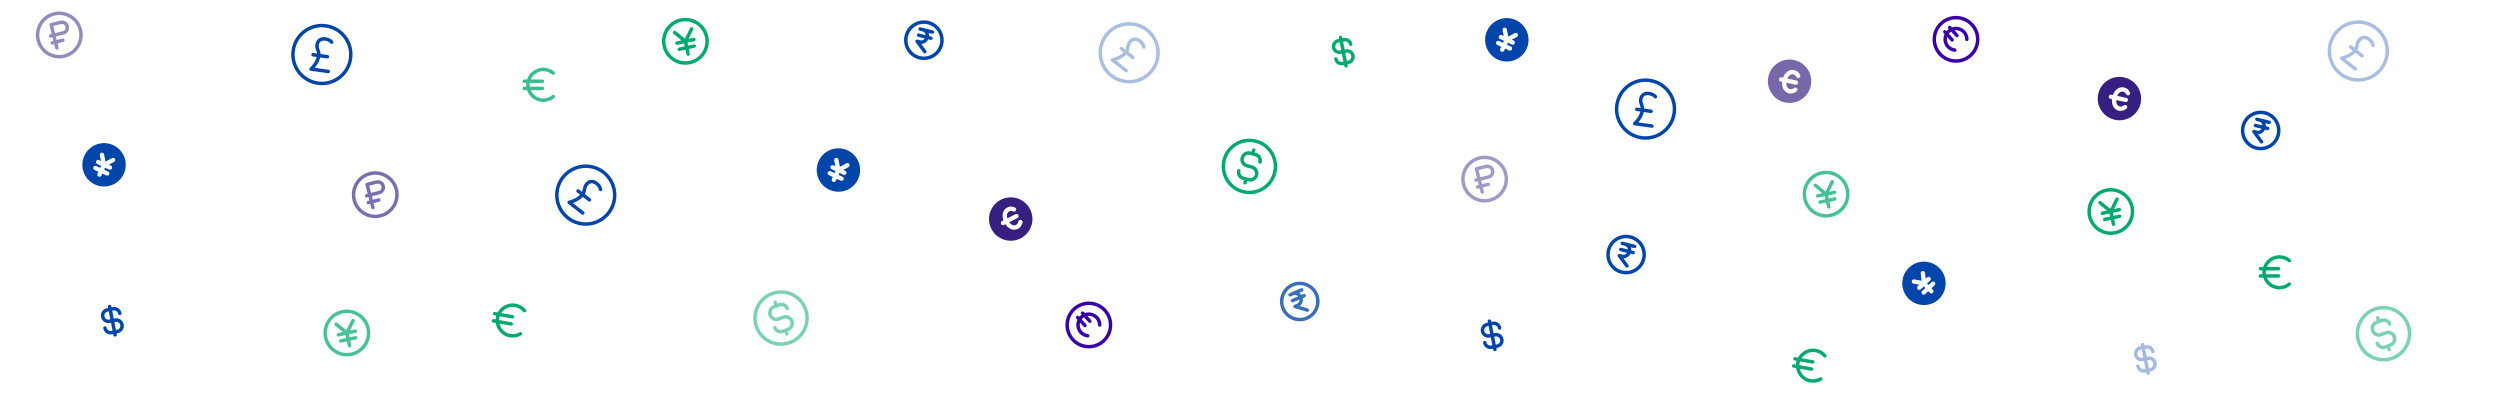 <svg width="1440" height="234" viewBox="0 0 1440 234" fill="none" xmlns="http://www.w3.org/2000/svg">
<g clip-path="url(#clip0_4_110)">
<g clip-path="url(#clip1_4_110)">
<path fill-rule="evenodd" clip-rule="evenodd" d="M488.217 86.605C481.96 83.688 474.523 86.394 471.605 92.651C468.687 98.908 471.394 106.345 477.651 109.263C483.908 112.18 491.345 109.473 494.263 103.217C497.18 96.96 494.473 89.523 488.217 86.605ZM489.229 94.558C489.558 95.165 489.334 95.924 488.728 96.253L485.755 97.87L486.861 98.386C487.487 98.677 487.757 99.421 487.465 100.047C487.174 100.673 486.43 100.943 485.804 100.651L483.539 99.595L483.01 100.728L485.276 101.784C485.902 102.076 486.172 102.82 485.881 103.446C485.589 104.071 484.845 104.342 484.219 104.05L481.954 102.994L481.425 104.126C481.134 104.752 480.39 105.023 479.764 104.731C479.139 104.439 478.868 103.696 479.16 103.07L479.688 101.937L477.422 100.881C476.797 100.589 476.526 99.845 476.818 99.219C477.109 98.594 477.853 98.323 478.479 98.615L480.744 99.671L481.273 98.538L479.007 97.482C478.381 97.19 478.111 96.446 478.402 95.821C478.694 95.195 479.438 94.924 480.064 95.216L481.169 95.732L480.497 92.415C480.36 91.739 480.797 91.079 481.474 90.942C482.15 90.805 482.81 91.242 482.947 91.919L483.793 96.092L487.533 94.057C488.14 93.727 488.899 93.952 489.229 94.558Z" fill="#0045A9"/>
</g>
<path d="M335.691 122.696L327.811 116.54C327.811 116.54 332.752 115.629 335.568 112.025C337.107 110.055 336.209 108.267 337.748 106.245C340.846 102.283 345.453 106.221 345.881 109.093M332.941 109.973L339.508 115.103M350.528 122.656C344.861 129.909 334.387 131.195 327.133 125.528C319.88 119.861 318.594 109.387 324.261 102.134C329.928 94.88 340.402 93.594 347.656 99.261C354.909 104.928 356.195 115.402 350.528 122.656Z" stroke="#0045A9" stroke-width="2" stroke-linecap="round" stroke-linejoin="round"/>
<g clip-path="url(#clip2_4_110)">
<path d="M201.35 199.127L199.791 191.791M199.791 191.791L203.382 184.638M199.791 191.791L193.601 186.717M204.682 190.751L194.9 192.83M204.85 194.549L196.291 196.369M212.018 189.192C213.453 195.945 209.142 202.582 202.39 204.018C195.637 205.453 188.999 201.142 187.564 194.39C186.129 187.637 190.439 180.999 197.192 179.564C203.945 178.129 210.582 182.439 212.018 189.192Z" stroke="#00A96E" stroke-opacity="0.72" stroke-width="2" stroke-linecap="round" stroke-linejoin="round"/>
</g>
<g clip-path="url(#clip3_4_110)">
<path fill-rule="evenodd" clip-rule="evenodd" d="M65.217 83.605C58.96 80.688 51.523 83.394 48.605 89.651C45.688 95.908 48.394 103.345 54.651 106.263C60.908 109.18 68.345 106.473 71.263 100.217C74.18 93.96 71.473 86.523 65.217 83.605ZM66.229 91.558C66.558 92.165 66.334 92.924 65.728 93.253L62.755 94.87L63.861 95.386C64.487 95.677 64.757 96.421 64.466 97.047C64.174 97.673 63.43 97.943 62.804 97.651L60.538 96.595L60.01 97.728L62.276 98.784C62.902 99.076 63.172 99.82 62.881 100.446C62.589 101.071 61.845 101.342 61.219 101.05L58.954 99.994L58.425 101.126C58.134 101.752 57.39 102.023 56.764 101.731C56.139 101.439 55.868 100.696 56.16 100.07L56.688 98.937L54.422 97.88C53.797 97.589 53.526 96.845 53.818 96.219C54.109 95.594 54.853 95.323 55.479 95.615L57.745 96.671L58.273 95.538L56.007 94.482C55.381 94.19 55.111 93.446 55.402 92.821C55.694 92.195 56.438 91.924 57.063 92.216L58.169 92.732L57.497 89.415C57.36 88.739 57.797 88.079 58.474 87.942C59.15 87.805 59.81 88.242 59.947 88.919L60.793 93.092L64.533 91.057C65.14 90.727 65.899 90.952 66.229 91.558Z" fill="#0045A9"/>
</g>
<g clip-path="url(#clip4_4_110)">
<path d="M446.306 188.77C446.967 190.587 448.975 191.523 450.792 190.862L453.846 189.751C455.792 189.042 456.796 186.89 456.087 184.944C455.379 182.998 453.227 181.995 451.281 182.703L448.462 183.729C446.516 184.437 444.364 183.434 443.655 181.488C442.947 179.541 443.95 177.39 445.897 176.681L448.951 175.57C450.767 174.909 452.775 175.845 453.437 177.661M446.537 174.054L447.306 176.168M452.436 190.264L453.206 192.378M463.967 178.086C466.8 185.87 462.786 194.478 455.002 197.311C447.217 200.145 438.609 196.131 435.776 188.346C432.942 180.562 436.956 171.954 444.741 169.12C452.526 166.287 461.133 170.301 463.967 178.086Z" stroke="#00A96E" stroke-opacity="0.52" stroke-width="2" stroke-linecap="round" stroke-linejoin="round"/>
</g>
<path d="M318.667 42.103C317.122 40.791 315.122 40 312.938 40C308.047 40 304.083 43.964 304.083 48.854C304.083 53.744 308.047 57.708 312.938 57.708C315.122 57.708 317.122 56.917 318.667 55.605M302 50.938H312.417M302 46.771H312.417" stroke="#00A96E" stroke-opacity="0.77" stroke-width="2" stroke-linecap="round" stroke-linejoin="round"/>
<path d="M302.123 178.965C300.83 177.405 298.998 176.279 296.846 175.899C292.031 175.05 287.438 178.266 286.589 183.081C285.74 187.897 288.956 192.489 293.771 193.339C295.923 193.718 298.03 193.286 299.779 192.262M284.176 184.771L294.434 186.58M284.899 180.668L295.158 182.477" stroke="#00A96E" stroke-width="2" stroke-linecap="round" stroke-linejoin="round"/>
<path d="M189.07 41.168L179.167 39.776C179.167 39.776 182.992 36.517 183.628 31.988C183.976 29.512 182.304 28.413 182.626 25.892C183.328 20.912 189.287 22.019 191.093 24.292M180.327 31.524L188.579 32.684M201.899 33.714C200.618 42.829 192.19 49.18 183.075 47.899C173.96 46.618 167.609 38.19 168.89 29.075C170.171 19.96 178.599 13.609 187.714 14.89C196.829 16.171 203.18 24.599 201.899 33.714Z" stroke="#0045A9" stroke-width="2" stroke-linecap="round" stroke-linejoin="round"/>
<g clip-path="url(#clip5_4_110)">
<path d="M396.35 31.127L394.791 23.791M394.791 23.791L398.382 16.638M394.791 23.791L388.601 18.717M399.682 22.751L389.9 24.831M399.85 26.549L391.291 28.369M407.018 21.192C408.453 27.945 404.142 34.582 397.39 36.018C390.637 37.453 383.999 33.142 382.564 26.39C381.129 19.637 385.439 12.999 392.192 11.564C398.945 10.129 405.582 14.439 407.018 21.192Z" stroke="#00A96E" stroke-width="2" stroke-linecap="round" stroke-linejoin="round"/>
</g>
<g clip-path="url(#clip6_4_110)">
<path d="M60.452 188.95C60.803 190.758 62.553 191.938 64.36 191.587L67.632 190.951C69.439 190.599 70.62 188.849 70.269 187.042C69.917 185.235 68.168 184.055 66.36 184.406L63.088 185.042C61.281 185.394 59.531 184.213 59.18 182.406C58.829 180.599 60.009 178.849 61.816 178.498L65.088 177.862C66.895 177.511 68.645 178.691 68.996 180.498M63.134 176.544L66.314 192.905" stroke="#0045A9" stroke-width="2" stroke-linecap="round" stroke-linejoin="round"/>
</g>
<g clip-path="url(#clip7_4_110)">
<path d="M769.452 33.95C769.804 35.758 771.553 36.938 773.36 36.587L776.632 35.95C778.44 35.599 779.62 33.849 779.269 32.042C778.917 30.235 777.168 29.055 775.36 29.406L772.088 30.042C770.281 30.394 768.531 29.213 768.18 27.406C767.829 25.599 769.009 23.849 770.816 23.498L774.088 22.862C775.895 22.511 777.645 23.691 777.996 25.498M772.134 21.544L775.314 37.905" stroke="#00A96E" stroke-width="2" stroke-linecap="round" stroke-linejoin="round"/>
</g>
<path d="M648.691 40.696L640.811 34.54C640.811 34.54 645.752 33.63 648.568 30.025C650.107 28.055 649.209 26.267 650.748 24.245C653.846 20.283 658.453 24.221 658.881 27.093M645.941 27.973L652.508 33.103M663.528 40.656C657.861 47.909 647.387 49.195 640.133 43.528C632.88 37.861 631.594 27.387 637.261 20.134C642.928 12.88 653.402 11.594 660.656 17.261C667.909 22.928 669.195 33.402 663.528 40.656Z" stroke="#0045A9" stroke-opacity="0.34" stroke-width="2" stroke-linecap="round" stroke-linejoin="round"/>
<path d="M29.457 14.238L34.915 12.877C36.59 12.46 38.286 13.479 38.703 15.153C39.121 16.828 38.102 18.524 36.427 18.942L30.969 20.302L29.457 14.238ZM29.457 14.238L32.784 27.579M31.273 20.227L29.15 20.756M36.197 23.186L30.133 24.698M46.281 17.129C47.952 23.827 43.875 30.611 37.177 32.281C30.478 33.952 23.694 29.875 22.024 23.177C20.354 16.478 24.43 9.694 31.129 8.024C37.827 6.354 44.611 10.43 46.281 17.129Z" stroke="#371F81" stroke-opacity="0.52" stroke-width="2" stroke-linecap="round" stroke-linejoin="round"/>
<g clip-path="url(#clip8_4_110)">
<path d="M529.119 20.249L536.194 22.013M530.001 16.712L537.076 18.476M532.662 29.721L528.237 23.787L529.753 24.165C534.246 25.285 536.01 18.21 531.517 17.09M542.26 25.673C540.868 31.255 535.215 34.652 529.633 33.26C524.051 31.868 520.654 26.215 522.045 20.633C523.437 15.051 529.091 11.654 534.673 13.046C540.255 14.437 543.652 20.091 542.26 25.673Z" stroke="#0045A9" stroke-width="2" stroke-linecap="round" stroke-linejoin="round"/>
</g>
<g clip-path="url(#clip9_4_110)">
<path fill-rule="evenodd" clip-rule="evenodd" d="M1018.56 44.192C1020 37.439 1026.64 33.129 1033.39 34.564C1040.14 35.999 1044.45 42.637 1043.02 49.39C1041.58 56.142 1034.94 60.453 1028.19 59.018C1021.44 57.582 1017.13 50.945 1018.56 44.192ZM1026.5 47.156C1026.4 48.23 1026.49 49.346 1026.82 50.365C1027.28 51.782 1028.25 53.073 1029.91 53.633C1031.58 54.202 1033.51 53.746 1034.85 52.619C1035.38 52.175 1035.45 51.386 1035 50.858C1034.5 50.261 1033.72 50.331 1033.15 50.776C1031.7 51.929 1029.77 51.355 1029.2 49.59C1029.01 49.025 1028.94 48.364 1028.97 47.681L1034.2 48.793C1034.87 48.937 1035.54 48.506 1035.68 47.83C1035.83 47.155 1035.39 46.491 1034.72 46.348L1029.52 45.242C1029.77 44.637 1030.11 44.093 1030.5 43.671C1031.68 42.407 1033.74 42.455 1034.56 44.099C1034.87 44.734 1035.55 45.135 1036.25 44.82C1036.88 44.537 1037.16 43.795 1036.88 43.166C1036.14 41.532 1034.76 40.516 1032.98 40.294C1031.19 40.071 1029.72 40.844 1028.67 41.968C1027.95 42.744 1027.41 43.708 1027.04 44.715L1026.16 44.529C1025.48 44.385 1024.82 44.816 1024.68 45.491C1024.53 46.167 1024.97 46.831 1025.64 46.974L1026.5 47.156Z" fill="#371F81" fill-opacity="0.67"/>
</g>
<g clip-path="url(#clip10_4_110)">
<path fill-rule="evenodd" clip-rule="evenodd" d="M873.217 11.605C866.96 8.687 859.523 11.394 856.605 17.651C853.688 23.908 856.394 31.345 862.651 34.263C868.908 37.18 876.345 34.473 879.263 28.217C882.18 21.96 879.473 14.523 873.217 11.605ZM874.229 19.558C874.558 20.165 874.334 20.924 873.728 21.253L870.755 22.87L871.861 23.386C872.487 23.677 872.757 24.421 872.465 25.047C872.174 25.673 871.43 25.943 870.804 25.651L868.539 24.595L868.01 25.728L870.276 26.784C870.902 27.076 871.172 27.82 870.881 28.445C870.589 29.071 869.845 29.342 869.22 29.05L866.954 27.994L866.425 29.127C866.134 29.752 865.39 30.023 864.764 29.731C864.139 29.439 863.868 28.696 864.16 28.07L864.688 26.937L862.422 25.881C861.797 25.589 861.526 24.845 861.818 24.219C862.109 23.594 862.853 23.323 863.479 23.615L865.745 24.671L866.273 23.538L864.007 22.482C863.381 22.19 863.111 21.446 863.402 20.821C863.694 20.195 864.438 19.924 865.064 20.216L866.169 20.732L865.497 17.415C865.36 16.739 865.797 16.079 866.474 15.942C867.15 15.805 867.81 16.242 867.947 16.919L868.793 21.092L872.533 19.057C873.14 18.727 873.899 18.952 874.229 19.558Z" fill="#0045A9"/>
</g>
<g clip-path="url(#clip11_4_110)">
<path d="M1369.31 197.77C1369.97 199.587 1371.98 200.523 1373.79 199.862L1376.85 198.751C1378.79 198.042 1379.8 195.89 1379.09 193.944C1378.38 191.998 1376.23 190.995 1374.28 191.703L1371.46 192.729C1369.52 193.437 1367.36 192.434 1366.66 190.488C1365.95 188.541 1366.95 186.39 1368.9 185.681L1371.95 184.57C1373.77 183.909 1375.78 184.845 1376.44 186.661M1369.54 183.054L1370.31 185.168M1375.44 199.264L1376.21 201.378M1386.97 187.086C1389.8 194.87 1385.79 203.478 1378 206.311C1370.22 209.145 1361.61 205.131 1358.78 197.346C1355.94 189.562 1359.96 180.954 1367.74 178.12C1375.53 175.287 1384.13 179.301 1386.97 187.086Z" stroke="#00A96E" stroke-opacity="0.52" stroke-width="2" stroke-linecap="round" stroke-linejoin="round"/>
</g>
<g clip-path="url(#clip12_4_110)">
<path d="M1231.45 210.95C1231.8 212.758 1233.55 213.938 1235.36 213.587L1238.63 212.951C1240.44 212.599 1241.62 210.849 1241.27 209.042C1240.92 207.235 1239.17 206.055 1237.36 206.406L1234.09 207.042C1232.28 207.394 1230.53 206.213 1230.18 204.406C1229.83 202.599 1231.01 200.849 1232.82 200.498L1236.09 199.862C1237.9 199.511 1239.65 200.691 1240 202.498M1234.13 198.544L1237.31 214.905" stroke="#0045A9" stroke-opacity="0.36" stroke-width="2" stroke-linecap="round" stroke-linejoin="round"/>
</g>
<g clip-path="url(#clip13_4_110)">
<path fill-rule="evenodd" clip-rule="evenodd" d="M1208.56 54.192C1210 47.439 1216.64 43.129 1223.39 44.564C1230.14 45.999 1234.45 52.637 1233.02 59.39C1231.58 66.142 1224.94 70.453 1218.19 69.018C1211.44 67.582 1207.13 60.945 1208.56 54.192ZM1216.5 57.156C1216.4 58.23 1216.49 59.346 1216.82 60.365C1217.28 61.782 1218.25 63.073 1219.91 63.633C1221.58 64.202 1223.51 63.746 1224.85 62.619C1225.38 62.175 1225.45 61.386 1225 60.858C1224.5 60.261 1223.72 60.331 1223.15 60.776C1221.7 61.929 1219.77 61.355 1219.2 59.59C1219.01 59.025 1218.94 58.364 1218.97 57.681L1224.2 58.793C1224.87 58.937 1225.54 58.506 1225.68 57.83C1225.83 57.155 1225.39 56.491 1224.72 56.348L1219.52 55.242C1219.77 54.637 1220.11 54.093 1220.5 53.671C1221.68 52.407 1223.74 52.455 1224.56 54.099C1224.87 54.734 1225.55 55.135 1226.25 54.82C1226.88 54.537 1227.16 53.795 1226.88 53.166C1226.14 51.532 1224.76 50.516 1222.98 50.294C1221.19 50.071 1219.72 50.844 1218.67 51.968C1217.95 52.744 1217.41 53.708 1217.04 54.715L1216.16 54.529C1215.48 54.385 1214.82 54.816 1214.68 55.491C1214.53 56.167 1214.97 56.831 1215.64 56.974L1216.5 57.156Z" fill="#371F81"/>
</g>
<path d="M850.457 97.238L855.915 95.877C857.59 95.46 859.286 96.479 859.703 98.153C860.121 99.828 859.102 101.524 857.427 101.941L851.969 103.302L850.457 97.238ZM850.457 97.238L853.784 110.579M852.273 103.227L850.15 103.756M857.197 106.186L851.133 107.698M867.281 100.129C868.952 106.827 864.875 113.611 858.177 115.281C851.478 116.952 844.694 112.875 843.024 106.177C841.354 99.478 845.43 92.694 852.129 91.024C858.827 89.354 865.611 93.43 867.281 100.129Z" stroke="#371F81" stroke-opacity="0.46" stroke-width="2" stroke-linecap="round" stroke-linejoin="round"/>
<g clip-path="url(#clip14_4_110)">
<path fill-rule="evenodd" clip-rule="evenodd" d="M1099.68 154.058C1094.63 158.767 1094.35 166.676 1099.06 171.725C1103.77 176.774 1111.68 177.05 1116.73 172.342C1121.77 167.634 1122.05 159.724 1117.34 154.675C1112.63 149.626 1104.72 149.35 1099.68 154.058ZM1107.43 156.099C1108.11 156.021 1108.73 156.513 1108.81 157.199L1109.2 160.56L1110.09 159.729C1110.6 159.258 1111.39 159.285 1111.86 159.79C1112.33 160.295 1112.3 161.086 1111.8 161.557L1109.97 163.262L1110.82 164.176L1112.65 162.471C1113.15 162 1113.94 162.028 1114.41 162.533C1114.89 163.038 1114.86 163.829 1114.35 164.299L1112.52 166.004L1113.38 166.919C1113.85 167.424 1113.82 168.215 1113.32 168.685C1112.81 169.156 1112.02 169.129 1111.55 168.624L1110.7 167.709L1108.87 169.414C1108.36 169.885 1107.57 169.858 1107.1 169.353C1106.63 168.848 1106.66 168.057 1107.16 167.586L1108.99 165.881L1108.14 164.967L1106.31 166.672C1105.81 167.143 1105.01 167.115 1104.54 166.61C1104.07 166.105 1104.1 165.314 1104.61 164.843L1105.5 164.012L1102.17 163.392C1101.49 163.266 1101.04 162.614 1101.17 161.935C1101.3 161.256 1101.95 160.808 1102.63 160.935L1106.81 161.714L1106.33 157.484C1106.25 156.798 1106.74 156.178 1107.43 156.099Z" fill="#0045A9"/>
</g>
<path d="M713.539 98.362C713.039 100.229 714.147 102.148 716.014 102.648L719.154 103.489C721.154 104.025 723.21 102.838 723.746 100.838C724.282 98.837 723.095 96.781 721.095 96.245L718.197 95.468C716.197 94.932 715.009 92.876 715.545 90.876C716.081 88.875 718.138 87.688 720.138 88.224L723.277 89.065C725.144 89.565 726.253 91.485 725.752 93.352M722.169 86.439L721.587 88.612M717.705 103.101L717.122 105.274M734.135 99.739C731.991 107.741 723.766 112.49 715.764 110.345C707.762 108.201 703.013 99.976 705.157 91.974C707.301 83.972 715.526 79.224 723.528 81.368C731.53 83.512 736.279 91.737 734.135 99.739Z" stroke="#00A96E" stroke-width="2" stroke-linecap="round" stroke-linejoin="round"/>
<path d="M1051.12 204.965C1049.83 203.405 1048 202.279 1045.85 201.899C1041.03 201.05 1036.44 204.266 1035.59 209.081C1034.74 213.897 1037.96 218.489 1042.77 219.339C1044.92 219.718 1047.03 219.286 1048.78 218.262M1033.18 210.771L1043.43 212.58M1033.9 206.668L1044.16 208.477" stroke="#00A96E" stroke-width="2" stroke-linecap="round" stroke-linejoin="round"/>
<path d="M951.5 72.597L941.597 71.206C941.597 71.206 945.421 67.947 946.058 63.417C946.406 60.942 944.734 59.843 945.055 57.322C945.757 52.341 951.716 53.449 953.522 55.721M942.757 62.953L951.009 64.113M964.328 65.144C963.047 74.259 954.62 80.609 945.504 79.329C936.389 78.047 930.039 69.62 931.32 60.505C932.601 51.389 941.028 45.038 950.144 46.32C959.259 47.601 965.61 56.028 964.328 65.144Z" stroke="#0045A9" stroke-width="2" stroke-linecap="round" stroke-linejoin="round"/>
<g clip-path="url(#clip15_4_110)">
<path d="M633.434 187.163C633.43 185.679 632.9 184.192 631.829 183.002C629.519 180.437 625.567 180.23 623.002 182.539C620.437 184.849 620.23 188.801 622.539 191.366C623.611 192.556 625.035 193.238 626.51 193.398M620.772 182.865L624.954 187.51M623.559 180.356L627.741 185.001M635.548 196.473C630.418 201.093 622.514 200.679 617.895 195.548C613.275 190.418 613.69 182.514 618.82 177.895C623.95 173.275 631.854 173.69 636.473 178.82C641.093 183.95 640.679 191.854 635.548 196.473Z" stroke="#3800A9" stroke-width="2" stroke-linecap="round" stroke-linejoin="round"/>
</g>
<path d="M1318.67 150.103C1317.12 148.791 1315.12 148 1312.94 148C1308.05 148 1304.08 151.964 1304.08 156.854C1304.08 161.744 1308.05 165.708 1312.94 165.708C1315.12 165.708 1317.12 164.917 1318.67 163.605M1302 158.937H1312.42M1302 154.771H1312.42" stroke="#00A96E" stroke-width="2" stroke-linecap="round" stroke-linejoin="round"/>
<path d="M1356.69 39.696L1348.81 33.54C1348.81 33.54 1353.75 32.63 1356.57 29.025C1358.11 27.055 1357.21 25.267 1358.75 23.245C1361.85 19.283 1366.45 23.221 1366.88 26.093M1353.94 26.973L1360.51 32.103M1371.53 39.656C1365.86 46.909 1355.39 48.195 1348.13 42.528C1340.88 36.861 1339.59 26.387 1345.26 19.134C1350.93 11.88 1361.4 10.594 1368.66 16.261C1375.91 21.928 1377.2 32.402 1371.53 39.656Z" stroke="#0045A9" stroke-opacity="0.34" stroke-width="2" stroke-linecap="round" stroke-linejoin="round"/>
<g clip-path="url(#clip16_4_110)">
<path d="M1299.12 72.249L1306.19 74.013M1300 68.712L1307.08 70.476M1302.66 81.721L1298.24 75.787L1299.75 76.165C1304.25 77.285 1306.01 70.21 1301.52 69.09M1312.26 77.673C1310.87 83.255 1305.21 86.652 1299.63 85.26C1294.05 83.868 1290.65 78.215 1292.05 72.633C1293.44 67.051 1299.09 63.654 1304.67 65.046C1310.25 66.437 1313.65 72.091 1312.26 77.673Z" stroke="#0045A9" stroke-width="2" stroke-linecap="round" stroke-linejoin="round"/>
</g>
<path d="M1217.39 129.162L1215.83 121.826M1215.83 121.826L1219.42 114.673M1215.83 121.826L1209.64 116.752M1220.72 120.786L1210.94 122.865M1220.88 124.584L1212.33 126.403M1228.05 119.227C1229.49 125.979 1225.18 132.617 1218.42 134.053C1211.67 135.488 1205.03 131.177 1203.6 124.425C1202.16 117.672 1206.47 111.034 1213.23 109.599C1219.98 108.164 1226.62 112.474 1228.05 119.227Z" stroke="#00A96E" stroke-width="2" stroke-linecap="round" stroke-linejoin="round"/>
<path d="M855.226 197.36C855.577 199.167 857.327 200.348 859.134 199.996L862.406 199.36C864.213 199.009 865.394 197.259 865.042 195.452C864.691 193.645 862.941 192.465 861.134 192.816L857.862 193.452C856.055 193.804 854.305 192.623 853.954 190.816C853.603 189.009 854.783 187.259 856.59 186.908L859.862 186.272C861.669 185.921 863.419 187.101 863.77 188.908M857.908 184.954L861.088 201.314" stroke="#0045A9" stroke-width="2" stroke-linecap="round" stroke-linejoin="round"/>
<path d="M211.457 106.238L216.915 104.877C218.59 104.46 220.286 105.479 220.703 107.153C221.121 108.828 220.102 110.524 218.427 110.941L212.969 112.302L211.457 106.238ZM211.457 106.238L214.784 119.579M213.273 112.227L211.15 112.756M218.197 115.186L212.133 116.698M228.281 109.129C229.952 115.827 225.875 122.611 219.177 124.281C212.478 125.952 205.694 121.875 204.024 115.177C202.354 108.478 206.43 101.694 213.129 100.024C219.827 98.354 226.611 102.43 228.281 109.129Z" stroke="#371F81" stroke-opacity="0.65" stroke-width="2" stroke-linecap="round" stroke-linejoin="round"/>
<path fill-rule="evenodd" clip-rule="evenodd" d="M571.037 131.85C567.903 125.699 570.349 118.172 576.5 115.037C582.651 111.903 590.178 114.349 593.313 120.5C596.447 126.651 594.001 134.178 587.85 137.313C581.699 140.447 574.171 138.001 571.037 131.85ZM579.067 129.161C579.669 130.056 580.438 130.87 581.337 131.453C582.588 132.263 584.156 132.655 585.793 132.049C587.455 131.435 588.663 129.871 588.997 128.15C589.128 127.472 588.684 126.817 588.006 126.686C587.24 126.538 586.676 127.085 586.519 127.785C586.112 129.598 584.255 130.364 582.697 129.355C582.197 129.031 581.723 128.565 581.317 128.015L586.084 125.586C586.699 125.273 586.943 124.52 586.63 123.905C586.317 123.29 585.564 123.045 584.949 123.359L580.21 125.773C580.029 125.14 579.949 124.506 579.988 123.931C580.107 122.209 581.742 120.947 583.408 121.713C584.052 122.009 584.832 121.893 585.18 121.206C585.491 120.59 585.24 119.839 584.624 119.527C583.027 118.719 581.311 118.801 579.784 119.751C578.257 120.7 577.6 122.228 577.494 123.76C577.421 124.817 577.604 125.909 577.953 126.923L577.152 127.331C576.537 127.645 576.293 128.397 576.606 129.012C576.92 129.628 577.672 129.872 578.287 129.559L579.067 129.161Z" fill="#371F81"/>
<path d="M1053.39 119.162L1051.83 111.826M1051.83 111.826L1055.42 104.673M1051.83 111.826L1045.64 106.752M1056.72 110.786L1046.94 112.865M1056.88 114.584L1048.33 116.403M1064.05 109.227C1065.49 115.979 1061.18 122.617 1054.42 124.053C1047.67 125.488 1041.03 121.177 1039.6 114.425C1038.16 107.672 1042.47 101.034 1049.23 99.599C1055.98 98.164 1062.62 102.474 1064.05 109.227Z" stroke="#00A96E" stroke-opacity="0.72" stroke-width="2" stroke-linecap="round" stroke-linejoin="round"/>
<path d="M1132.9 22.633C1132.9 21.149 1132.37 19.661 1131.3 18.471C1128.99 15.906 1125.04 15.699 1122.47 18.009C1119.91 20.319 1119.7 24.27 1122.01 26.835C1123.08 28.025 1124.5 28.707 1125.98 28.867M1120.24 18.334L1124.42 22.979M1123.03 15.825L1127.21 20.47M1135.02 31.943C1129.89 36.562 1121.98 36.148 1117.36 31.018C1112.74 25.887 1113.16 17.983 1118.29 13.364C1123.42 8.745 1131.32 9.159 1135.94 14.289C1140.56 19.42 1140.15 27.323 1135.02 31.943Z" stroke="#3800A9" stroke-width="2" stroke-linecap="round" stroke-linejoin="round"/>
<path d="M933.594 143.724L940.669 145.488M934.476 140.186L941.551 141.95M937.137 153.196L932.712 147.262L934.228 147.639C938.72 148.759 940.484 141.684 935.992 140.564M946.735 149.147C945.343 154.729 939.689 158.126 934.107 156.735C928.525 155.343 925.128 149.689 926.52 144.107C927.912 138.525 933.565 135.128 939.147 136.52C944.729 137.912 948.126 143.565 946.735 149.147Z" stroke="#0045A9" stroke-width="2" stroke-linecap="round" stroke-linejoin="round"/>
<path d="M744.489 173.165L751.201 170.316M743.064 169.81L749.776 166.96M753.019 178.598L745.913 176.522L747.352 175.911C751.613 174.102 748.764 167.39 744.502 169.199M758.247 169.589C760.495 174.884 758.024 180.999 752.729 183.247C747.433 185.495 741.318 183.024 739.07 177.729C736.822 172.433 739.293 166.318 744.589 164.07C749.884 161.822 755.999 164.293 758.247 169.589Z" stroke="#0045A9" stroke-opacity="0.78" stroke-width="2" stroke-linecap="round" stroke-linejoin="round"/>
</g>
<defs>
<clipPath id="clip0_4_110">
<rect width="1440" height="234" fill="white"/>
</clipPath>
<clipPath id="clip1_4_110">
<rect width="30" height="30" fill="white" transform="translate(475.679 78) rotate(25)"/>
</clipPath>
<clipPath id="clip2_4_110">
<rect width="30" height="30" fill="white" transform="translate(182 180.237) rotate(-12)"/>
</clipPath>
<clipPath id="clip3_4_110">
<rect width="30" height="30" fill="white" transform="translate(52.678 75) rotate(25)"/>
</clipPath>
<clipPath id="clip4_4_110">
<rect width="42.297" height="42.297" fill="white" transform="translate(423 170.466) rotate(-20)"/>
</clipPath>
<clipPath id="clip5_4_110">
<rect width="30" height="30" fill="white" transform="translate(377 12.237) rotate(-12)"/>
</clipPath>
<clipPath id="clip6_4_110">
<rect width="20" height="20" fill="white" transform="translate(53 176.816) rotate(-11)"/>
</clipPath>
<clipPath id="clip7_4_110">
<rect width="20" height="20" fill="white" transform="translate(762 21.816) rotate(-11)"/>
</clipPath>
<clipPath id="clip8_4_110">
<rect width="25" height="25" fill="white" transform="translate(523.048 8) rotate(14)"/>
</clipPath>
<clipPath id="clip9_4_110">
<rect width="30" height="30" fill="white" transform="translate(1019.24 29) rotate(12)"/>
</clipPath>
<clipPath id="clip10_4_110">
<rect width="30" height="30" fill="white" transform="translate(860.679 3) rotate(25)"/>
</clipPath>
<clipPath id="clip11_4_110">
<rect width="42.297" height="42.297" fill="white" transform="translate(1346 179.466) rotate(-20)"/>
</clipPath>
<clipPath id="clip12_4_110">
<rect width="20" height="20" fill="white" transform="translate(1224 198.816) rotate(-11)"/>
</clipPath>
<clipPath id="clip13_4_110">
<rect width="30" height="30" fill="white" transform="translate(1209.24 39) rotate(12)"/>
</clipPath>
<clipPath id="clip14_4_110">
<rect width="30" height="30" fill="white" transform="translate(1087 162.46) rotate(-43)"/>
</clipPath>
<clipPath id="clip15_4_110">
<rect width="30" height="30" fill="white" transform="translate(628.294 166) rotate(48)"/>
</clipPath>
<clipPath id="clip16_4_110">
<rect width="25" height="25" fill="white" transform="translate(1293.05 60) rotate(14)"/>
</clipPath>
</defs>
</svg>
